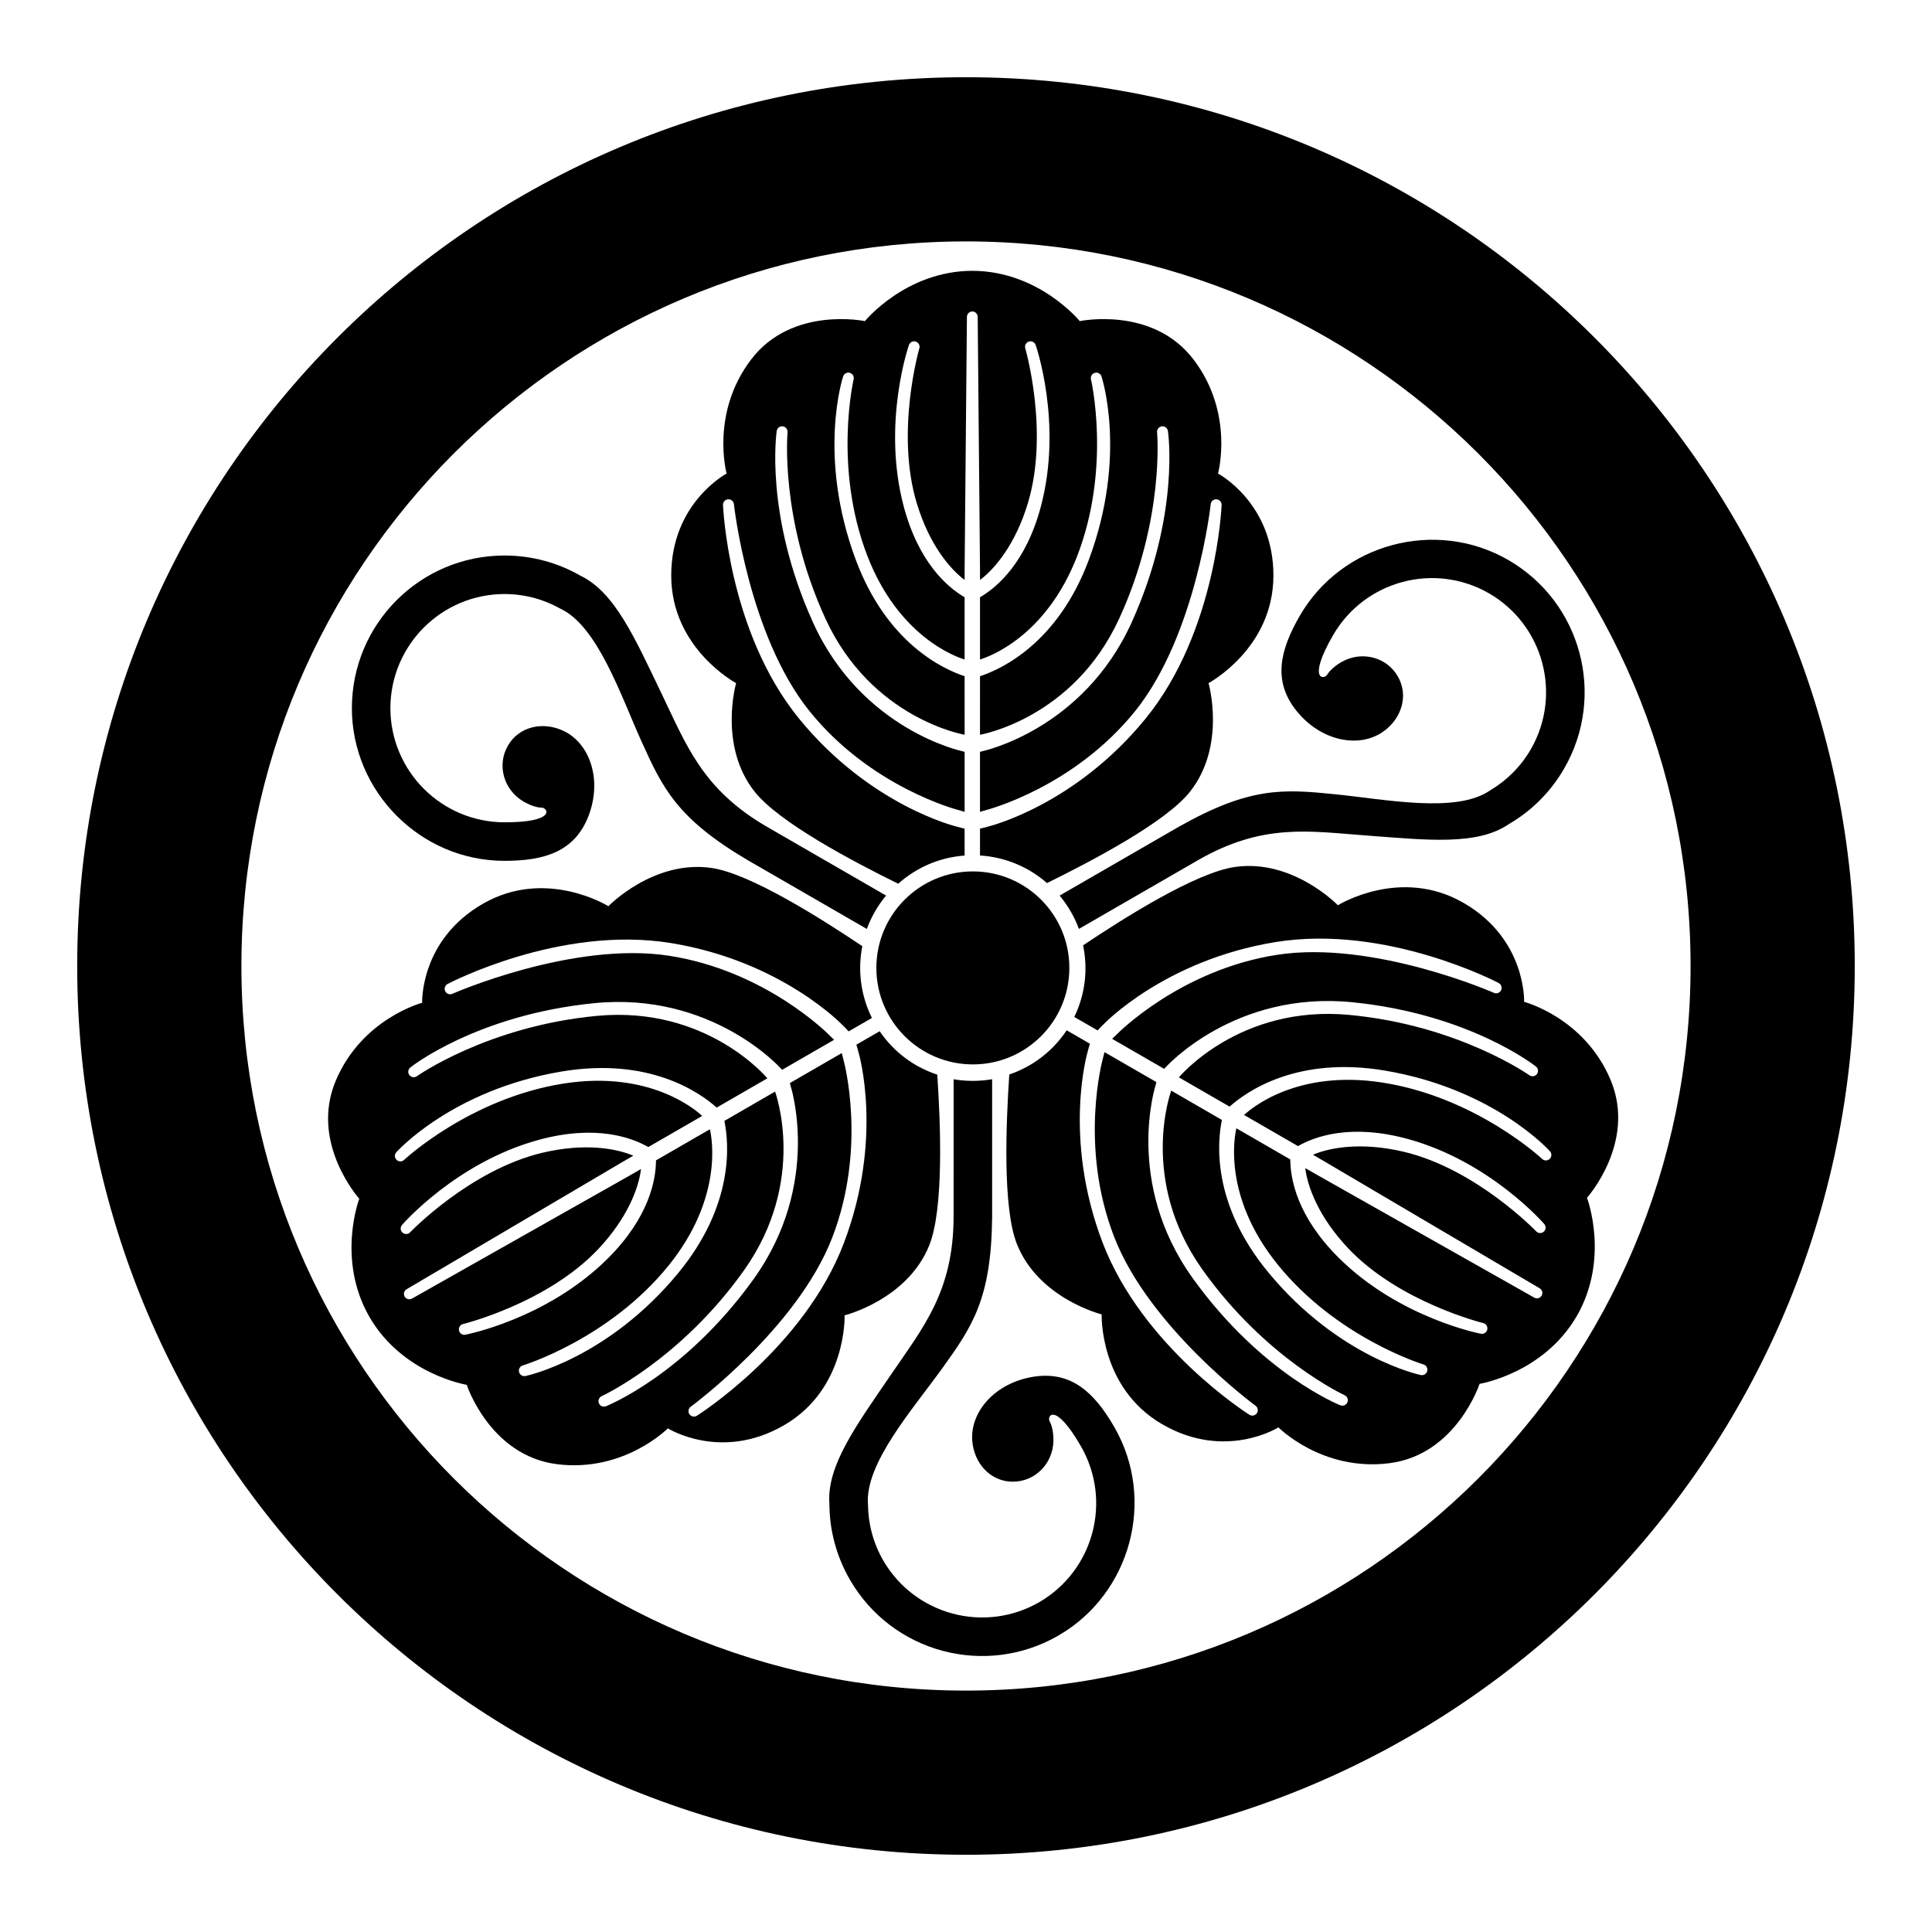 <?xml version="1.0" encoding="UTF-8" standalone="no"?>
<!-- Created with Inkscape (http://www.inkscape.org/) -->

<svg
   version="1.1"
   id="svg16387"
   width="793.701"
   height="793.701"
   viewBox="0 0 793.701 793.701"
   sodipodi:docname="Maruni Katade Tsurukashiwa.svg"
   inkscape:version="1.2 (dc2aeda, 2022-05-15)"
   xmlns:inkscape="http://www.inkscape.org/namespaces/inkscape"
   xmlns:sodipodi="http://sodipodi.sourceforge.net/DTD/sodipodi-0.dtd"
   xmlns="http://www.w3.org/2000/svg"
   xmlns:svg="http://www.w3.org/2000/svg">
  <defs
     id="defs16391">
    <clipPath
       clipPathUnits="userSpaceOnUse"
       id="clipPath16978">
      <path
         d="M -561.413,585.852 H 33.863 V -9.424 H -561.413 Z"
         id="path16980"
         style="stroke-width:1" />
    </clipPath>
    <clipPath
       clipPathUnits="userSpaceOnUse"
       id="clipPath16984">
      <path
         d="M -557.064,585.848 H 38.211 V -9.428 H -557.064 Z"
         id="path16986"
         style="stroke-width:1" />
    </clipPath>
    <clipPath
       clipPathUnits="userSpaceOnUse"
       id="clipPath16991">
      <path
         d="M -556.401,578.014 H 38.875 V -17.262 H -556.401 Z"
         id="path16993"
         style="stroke-width:1" />
    </clipPath>
    <clipPath
       clipPathUnits="userSpaceOnUse"
       id="clipPath16997">
      <path
         d="M -586.545,579.503 H 8.731 V -15.773 H -586.545 Z"
         id="path16999"
         style="stroke-width:1" />
    </clipPath>
    <clipPath
       clipPathUnits="userSpaceOnUse"
       id="clipPath17003">
      <path
         d="M -584.194,578.938 H 11.082 V -16.338 h -595.276 z"
         id="path17005"
         style="stroke-width:1" />
    </clipPath>
    <clipPath
       clipPathUnits="userSpaceOnUse"
       id="clipPath17009">
      <path
         d="M -538.222,577.948 H 57.054 V -17.328 H -538.222 Z"
         id="path17011"
         style="stroke-width:1" />
    </clipPath>
    <clipPath
       clipPathUnits="userSpaceOnUse"
       id="clipPath17015">
      <path
         d="m -326.977,297.64 h 595.276 v -595.276 h -595.276 z"
         id="path17017"
         style="stroke-width:1" />
    </clipPath>
    <clipPath
       clipPathUnits="userSpaceOnUse"
       id="clipPath17021">
      <path
         d="m -275.191,272.173 h 595.276 v -595.276 h -595.276 z"
         id="path17023"
         style="stroke-width:1" />
    </clipPath>
    <clipPath
       clipPathUnits="userSpaceOnUse"
       id="clipPath17027">
      <path
         d="m -287.019,329.936 h 595.276 v -595.276 h -595.276 z"
         id="path17029"
         style="stroke-width:1" />
    </clipPath>
    <clipPath
       clipPathUnits="userSpaceOnUse"
       id="clipPath17033">
      <path
         d="m -331.131,290.81 h 595.276 v -595.276 H -331.131 Z"
         id="path17035"
         style="stroke-width:1" />
    </clipPath>
    <clipPath
       clipPathUnits="userSpaceOnUse"
       id="clipPath17039">
      <path
         d="M -271.52,275.755 H 323.756 V -319.521 H -271.52 Z"
         id="path17041"
         style="stroke-width:1" />
    </clipPath>
    <clipPath
       clipPathUnits="userSpaceOnUse"
       id="clipPath17045">
      <path
         d="m -291.956,331.328 h 595.276 v -595.276 h -595.276 z"
         id="path17047"
         style="stroke-width:1" />
    </clipPath>
    <clipPath
       clipPathUnits="userSpaceOnUse"
       id="clipPath17051">
      <path
         d="m -329.867,285.841 h 595.276 v -595.276 h -595.276 z"
         id="path17053"
         style="stroke-width:1" />
    </clipPath>
    <clipPath
       clipPathUnits="userSpaceOnUse"
       id="clipPath17057">
      <path
         d="m -139.77,139.768 h 595.276 v -595.276 H -139.77 Z"
         id="path17059"
         style="stroke-width:1" />
    </clipPath>
    <clipPath
       clipPathUnits="userSpaceOnUse"
       id="clipPath17063">
      <path
         d="M -564.573,585.848 H 30.703 V -9.428 H -564.573 Z"
         id="path17065"
         style="stroke-width:1" />
    </clipPath>
    <clipPath
       clipPathUnits="userSpaceOnUse"
       id="clipPath17069">
      <path
         d="M -553.898,585.848 H 41.378 V -9.428 H -553.898 Z"
         id="path17071"
         style="stroke-width:1" />
    </clipPath>
    <clipPath
       clipPathUnits="userSpaceOnUse"
       id="clipPath17075">
      <path
         d="M -567.775,585.852 H 27.501 V -9.424 H -567.775 Z"
         id="path17077"
         style="stroke-width:1" />
    </clipPath>
    <clipPath
       clipPathUnits="userSpaceOnUse"
       id="clipPath17081">
      <path
         d="M -550.264,577.325 H 45.012 V -17.951 H -550.264 Z"
         id="path17083"
         style="stroke-width:1" />
    </clipPath>
    <clipPath
       clipPathUnits="userSpaceOnUse"
       id="clipPath17088">
      <path
         d="M -545.417,584.573 H 49.859 V -10.703 H -545.417 Z"
         id="path17090"
         style="stroke-width:1" />
    </clipPath>
    <clipPath
       clipPathUnits="userSpaceOnUse"
       id="clipPath17094">
      <path
         d="M -542.933,584.573 H 52.343 V -10.703 H -542.933 Z"
         id="path17096"
         style="stroke-width:1" />
    </clipPath>
    <clipPath
       clipPathUnits="userSpaceOnUse"
       id="clipPath17100">
      <path
         d="M -557.495,577.85 H 37.781 V -17.426 H -557.495 Z"
         id="path17102"
         style="stroke-width:1" />
    </clipPath>
    <clipPath
       clipPathUnits="userSpaceOnUse"
       id="clipPath17106">
      <path
         d="M -568.227,575.819 H 27.049 V -19.457 H -568.227 Z"
         id="path17108"
         style="stroke-width:1" />
    </clipPath>
    <clipPath
       clipPathUnits="userSpaceOnUse"
       id="clipPath17112">
      <path
         d="M -574.546,585.852 H 20.73 V -9.424 H -574.546 Z"
         id="path17114"
         style="stroke-width:1" />
    </clipPath>
    <clipPath
       clipPathUnits="userSpaceOnUse"
       id="clipPath17118">
      <path
         d="M -572.817,586.135 H 22.459 V -9.141 H -572.817 Z"
         id="path17120"
         style="stroke-width:1" />
    </clipPath>
    <clipPath
       clipPathUnits="userSpaceOnUse"
       id="clipPath17124">
      <path
         d="M -576.369,585.588 H 18.907 V -9.688 h -595.276 z"
         id="path17126"
         style="stroke-width:1" />
    </clipPath>
    <clipPath
       clipPathUnits="userSpaceOnUse"
       id="clipPath17130">
      <path
         d="M -548.983,585.852 H 46.293 V -9.424 H -548.983 Z"
         id="path17132"
         style="stroke-width:1" />
    </clipPath>
    <clipPath
       clipPathUnits="userSpaceOnUse"
       id="clipPath17136">
      <path
         d="M -528.09,575.381 H 67.186 V -19.895 H -528.09 Z"
         id="path17138"
         style="stroke-width:1" />
    </clipPath>
    <clipPath
       clipPathUnits="userSpaceOnUse"
       id="clipPath17142">
      <path
         d="M -536.698,584.573 H 58.578 V -10.703 H -536.698 Z"
         id="path17144"
         style="stroke-width:1" />
    </clipPath>
    <clipPath
       clipPathUnits="userSpaceOnUse"
       id="clipPath17148">
      <path
         d="M -540.821,585.848 H 54.455 V -9.428 H -540.821 Z"
         id="path17150"
         style="stroke-width:1" />
    </clipPath>
    <clipPath
       clipPathUnits="userSpaceOnUse"
       id="clipPath17154">
      <path
         d="M -531.192,581.588 H 64.084 V -13.688 H -531.192 Z"
         id="path17156"
         style="stroke-width:1" />
    </clipPath>
  </defs>
  <sodipodi:namedview
     id="namedview16389"
     pagecolor="#ffffff"
     bordercolor="#000000"
     borderopacity="0.25"
     inkscape:showpageshadow="2"
     inkscape:pageopacity="0.0"
     inkscape:pagecheckerboard="0"
     inkscape:deskcolor="#d1d1d1"
     showgrid="false"
     inkscape:zoom="0.29734106"
     inkscape:cx="-75.670679"
     inkscape:cy="443.93465"
     inkscape:window-width="1419"
     inkscape:window-height="456"
     inkscape:window-x="0"
     inkscape:window-y="25"
     inkscape:window-maximized="0"
     inkscape:current-layer="svg16387">
    <inkscape:page
       x="0"
       y="0"
       id="page16393"
       width="793.701"
       height="793.701" />
  </sodipodi:namedview>
  <path
     d="M 186.36 186.357 C 132.44 240.336 99.187 314.549 99.176 396.848 C 99.187 479.16 132.44 553.367 186.36 607.336 C 240.328 661.254 314.534 694.508 396.85 694.529 C 479.151 694.508 553.359 661.254 607.338 607.336 C 661.257 553.367 694.499 479.16 694.521 396.848 C 694.499 314.549 661.257 240.336 607.338 186.357 C 553.359 132.438 479.151 99.195 396.85 99.175 C 314.534 99.195 240.328 132.438 186.36 186.357 M 31.715 396.848 C 31.743 195.178 195.179 31.743 396.85 31.729 C 598.518 31.743 761.955 195.178 761.969 396.848 C 761.944 598.516 598.518 761.953 396.85 761.973 C 195.179 761.953 31.743 598.516 31.715 396.848"
     style="fill:#000000;fill-opacity:1;fill-rule:nonzero;stroke:none"
     id="path16535" />
  <path
     d="m 439.31,397.638 c 0,21.889 -17.739,39.641 -39.641,39.641 -21.884,0 -39.641,-17.752 -39.641,-39.641 0,-21.898 17.758,-39.644 39.641,-39.644 21.902,0 39.641,17.746 39.641,39.644"
     style="fill:#000000;fill-opacity:1;fill-rule:nonzero;stroke:none;stroke-width:0.779"
     id="path20253" />
  <path
     d="m 368.996,363.055 c 7.394,-6.593 16.799,-10.817 27.288,-11.575 l -0.007,-11.068 c -0.979,-0.224 -2.09,-0.48 -3.327,-0.841 0,0 -35.436,-8.476 -64.7,-44.365 -29.264,-35.896 -31.224,-87.747 -31.224,-87.747 -0.044,-1.234 0.914,-2.279 2.155,-2.339 1.236,-0.05 2.277,0.92 2.339,2.146 0,0 5.898,53.624 31.008,84.844 25.234,31.372 60.864,40.571 60.864,40.571 1.076,0.334 2.03,0.608 2.896,0.831 v -24.635 c -0.089,-0.024 -0.036,-0.031 -0.977,-0.272 0,0 -41.362,-8.666 -61.365,-53 -20.022,-44.335 -14.867,-78.459 -14.867,-78.459 v 0.006 c 0.124,-1.234 1.218,-2.142 2.446,-2.011 1.241,0.128 2.131,1.231 2.021,2.467 0,0 -3.301,35.523 15.582,76.585 18.878,41.03 56.842,47.596 57.161,47.664 l -0.011,-24.056 c -8.704,-2.861 -31.881,-13.456 -44.694,-47.781 -15.988,-42.838 -5.234,-75.313 -5.234,-75.313 0.348,-1.186 1.587,-1.879 2.78,-1.524 1.195,0.329 1.88,1.588 1.535,2.771 0,0 -8.359,35.991 5.619,72.304 12.875,33.428 36.552,41.636 39.994,42.677 v -25.573 c -6.862,-3.996 -18.904,-14.075 -25.078,-37.56 -8.952,-34.054 2.188,-66.001 2.188,-66.001 0.362,-1.176 1.626,-1.845 2.808,-1.478 1.183,0.36 1.846,1.629 1.484,2.801 0,0 -9.923,34.177 -1.078,63.545 5.051,16.763 13.436,26.914 19.676,31.59 l 0.011,-4.931 0.936,-103.111 c 0,-1.242 0.972,-2.254 2.215,-2.254 1.244,0 2.219,1.012 2.215,2.254 l 0.941,103.111 0.006,4.931 c 6.242,-4.676 14.632,-14.827 19.676,-31.59 8.844,-29.368 -1.078,-63.545 -1.078,-63.545 -0.36,-1.172 0.306,-2.441 1.493,-2.801 1.174,-0.368 2.435,0.301 2.797,1.478 0,0 11.142,31.947 2.19,66.001 -6.17,23.484 -18.212,33.564 -25.079,37.56 v 25.573 c 3.442,-1.041 27.121,-9.249 39.998,-42.677 13.974,-36.313 5.616,-72.304 5.616,-72.304 -0.345,-1.183 0.338,-2.442 1.541,-2.771 1.187,-0.354 2.431,0.339 2.775,1.524 0,0 10.753,32.475 -5.235,75.313 -12.807,34.325 -35.99,44.92 -44.694,47.781 l -0.009,24.056 c 0.317,-0.069 38.285,-6.634 57.16,-47.664 18.884,-41.062 15.586,-76.585 15.586,-76.585 -0.116,-1.236 0.782,-2.339 2.017,-2.467 1.228,-0.131 2.321,0.776 2.456,2.011 v -0.006 c 0,0 5.147,34.124 -14.871,78.459 -20.01,44.334 -61.369,53 -61.369,53 -0.944,0.241 -0.887,0.248 -0.978,0.272 l 0.005,24.635 c 0.86,-0.224 1.814,-0.498 2.891,-0.831 0,0 35.628,-9.199 60.864,-40.571 25.112,-31.22 31.007,-84.844 31.007,-84.844 0.064,-1.226 1.105,-2.196 2.34,-2.146 1.244,0.06 2.198,1.106 2.155,2.339 0,0 -1.959,51.85 -31.225,87.747 -29.264,35.889 -64.695,44.365 -64.695,44.365 -1.237,0.361 -2.353,0.617 -3.332,0.841 l -0.005,11.037 c 10.51,0.655 20.069,4.814 27.52,11.328 18.053,-8.881 48.827,-24.929 58.802,-37.595 14.912,-18.937 7.567,-44.542 7.567,-44.542 0,0 26.608,-14.177 26.651,-44.125 0.059,-29.95 -22.758,-41.972 -22.758,-41.972 0,0 6.781,-24.7 -10.029,-46.811 -16.803,-22.12 -46.769,-15.809 -46.769,-15.809 0,0 -16.806,-20.62 -44.139,-20.665 -27.331,0.045 -44.135,20.665 -44.135,20.665 0,0 -29.97,-6.311 -46.775,15.809 -16.809,22.111 -10.028,46.811 -10.028,46.811 0,0 -22.812,12.022 -22.759,41.972 0.044,29.947 26.657,44.125 26.657,44.125 0,0 -7.35,25.604 7.56,44.542 10.06,12.776 41.064,29.041 59.036,37.872"
     style="fill:#000000;fill-opacity:1;fill-rule:nonzero;stroke:none;stroke-width:0.779"
     id="path20257" />
  <path
     d="m 207.269,337.821 c 21.471,0 17.805,-5.998 15.262,-6.022 -2.135,-0.019 -5.153,-1.107 -7.768,-2.703 -7.857,-4.803 -10.707,-14.795 -6.099,-22.77 4.599,-7.968 14.432,-10.011 22.766,-6.098 10.877,5.111 16.106,20.076 10.313,35.056 -5.651,14.597 -18.081,18.365 -34.475,18.365 -34.632,-0.009 -62.709,-28.545 -62.709,-62.722 0.01,-34.633 28.077,-62.703 62.709,-62.711 11.335,0.003 21.964,3.007 31.14,8.265 14.254,6.805 22.541,26.016 33.087,47.859 10.545,21.847 16.95,39.923 43.8,55.448 l 48.716,28.13 c -3.371,4.043 -6.047,8.677 -7.9,13.711 L 307.078,353.318 c -28.802,-16.996 -34.828,-29.427 -43.491,-48.638 -8.664,-19.211 -18.08,-47.459 -33.352,-54.62 -6.785,-3.821 -14.615,-6.009 -22.966,-6.025 -25.892,0.047 -46.845,21.001 -46.893,46.892 0.048,25.896 21.001,46.847 46.893,46.894"
     style="fill:#000000;fill-opacity:1;fill-rule:nonzero;stroke:none;stroke-width:0.779"
     id="path20261" />
  <path
     d="m 385.054,441.49 c -9.401,-3.107 -17.765,-9.14 -23.668,-17.846 l -9.577,5.537 c 0.295,0.96 0.626,2.053 0.935,3.304 0,0 10.378,34.926 -6.074,78.212 -16.455,43.291 -60.373,70.915 -60.373,70.915 -1.05,0.652 -2.436,0.348 -3.109,-0.697 -0.66,-1.046 -0.344,-2.432 0.689,-3.099 0,0 43.496,-31.917 57.974,-69.274 14.549,-37.537 4.705,-72.993 4.705,-72.993 -0.251,-1.1 -0.491,-2.062 -0.729,-2.922 l -21.332,12.316 c 0.022,0.089 -0.01,0.046 0.247,0.984 0,0 13.179,40.153 -15.212,79.641 -28.385,39.506 -60.515,52.103 -60.515,52.103 l 0.006,-0.005 c -1.135,0.512 -2.463,0.018 -2.961,-1.113 -0.514,-1.135 -0.006,-2.457 1.12,-2.984 0,0 32.417,-14.901 58.538,-51.784 26.091,-36.862 12.796,-73.024 12.694,-73.335 l -20.826,12.038 c 1.873,8.968 4.286,34.339 -19.033,62.594 -29.105,35.268 -62.606,42.194 -62.606,42.194 -1.203,0.286 -2.419,-0.437 -2.711,-1.647 -0.309,-1.2 0.438,-2.424 1.633,-2.718 0,0 35.347,-10.754 59.809,-41.016 22.511,-27.864 17.78,-52.473 16.958,-55.974 l -22.145,12.787 c -0.029,7.942 -2.736,23.41 -19.989,40.495 -25.01,24.781 -58.251,31.106 -58.251,31.106 -1.2,0.277 -2.406,-0.485 -2.68,-1.69 -0.281,-1.206 0.486,-2.415 1.683,-2.684 0,0 34.556,-8.497 55.566,-30.84 11.997,-12.755 16.593,-25.093 17.519,-32.836 l -4.267,2.456 -89.772,50.745 c -1.076,0.623 -2.437,0.287 -3.054,-0.795 -0.627,-1.075 -0.239,-2.428 0.839,-3.045 l 88.829,-52.367 4.266,-2.467 c -7.169,-3.067 -20.155,-5.259 -37.197,-1.247 -29.857,7.025 -54.491,32.706 -54.491,32.706 -0.833,0.901 -2.263,0.954 -3.172,0.108 -0.901,-0.835 -0.958,-2.261 -0.119,-3.159 0,0 22.1,-25.622 56.061,-34.899 23.429,-6.399 38.176,-1.009 45.07,2.94 l 22.146,-12.786 c -2.622,-2.463 -21.567,-18.866 -56.958,-13.302 -38.437,6.054 -65.423,31.29 -65.423,31.29 -0.852,0.89 -2.287,0.926 -3.17,0.052 -0.901,-0.851 -0.928,-2.276 -0.071,-3.167 0,0 22.749,-25.55 67.843,-33.121 36.131,-6.071 56.895,8.708 63.728,14.814 l 20.834,-12.02 c -0.215,-0.241 -24.885,-29.839 -69.855,-25.671 -45.005,4.18 -74.119,24.795 -74.119,24.795 -1.015,0.72 -2.419,0.495 -3.143,-0.514 -0.729,-0.998 -0.494,-2.396 0.511,-3.128 l -0.008,0.002 c 0,0 26.982,-21.518 75.386,-26.35 48.398,-4.839 76.583,26.645 76.583,26.645 0.684,0.697 0.656,0.644 0.729,0.711 l 21.326,-12.32 c -0.623,-0.633 -1.337,-1.322 -2.162,-2.088 0,0 -25.787,-26.256 -65.57,-32.424 -39.588,-6.139 -88.981,15.567 -88.981,15.567 -1.094,0.561 -2.455,0.14 -3.027,-0.954 -0.57,-1.107 -0.141,-2.457 0.953,-3.034 0,0 45.877,-24.231 91.598,-16.834 45.716,7.401 70.769,33.848 70.769,33.848 0.932,0.888 1.712,1.727 2.397,2.464 l 9.557,-5.513 c -4.685,-9.43 -5.866,-19.791 -3.946,-29.499 -16.72,-11.193 -46.002,-29.822 -61.959,-32.127 -23.859,-3.445 -42.359,15.718 -42.359,15.718 0,0 -25.581,-15.953 -51.544,-1.016 -25.964,14.922 -24.965,40.693 -24.965,40.693 0,0 -24.781,6.477 -35.523,32.089 -10.754,25.613 9.692,48.411 9.692,48.411 0,0 -9.455,24.862 4.176,48.556 13.7,23.646 39.964,27.888 39.964,27.888 0,0 9.517,29.113 37.078,32.604 27.551,3.502 45.551,-14.72 45.551,-14.72 0,0 21.814,13.744 47.723,-1.276 25.919,-15.012 24.891,-45.151 24.891,-45.151 0,0 25.847,-6.434 34.796,-28.813 6.029,-15.101 4.616,-50.081 3.274,-70.064"
     style="fill:#000000;fill-opacity:1;fill-rule:nonzero;stroke:none;stroke-width:0.779"
     id="path20265" />
  <path
     d="m 444.069,594.161 c -10.733,-18.588 -14.098,-12.416 -12.843,-10.202 1.045,1.855 1.615,5.015 1.54,8.078 -0.235,9.203 -7.465,16.667 -16.667,16.667 -9.203,0 -15.894,-7.495 -16.667,-16.667 -1.012,-11.974 9.334,-23.989 25.203,-26.457 15.466,-2.404 24.943,6.477 33.139,20.667 17.309,30.002 6.636,68.584 -22.964,85.67 -29.998,17.313 -68.339,7.041 -85.661,-22.952 -5.664,-9.817 -8.377,-20.525 -8.415,-31.1 -1.23,-15.745 11.261,-32.527 24.909,-52.583 13.644,-20.053 26.096,-34.641 26.112,-65.651 l 0.011,-56.257 c 5.18,0.898 10.531,0.898 15.818,-0.013 v 56.622 c -0.317,33.437 -8.068,44.875 -20.374,61.979 -12.306,17.109 -32.064,39.389 -30.624,56.195 0.079,7.785 2.101,15.664 6.258,22.899 12.991,22.4 41.616,30.072 64.061,17.164 22.401,-12.984 30.073,-41.61 17.165,-64.059"
     style="fill:#000000;fill-opacity:1;fill-rule:nonzero;stroke:none;stroke-width:0.779"
     id="path20269" />
  <path
     d="m 444.952,388.365 c 2.014,9.698 0.973,19.957 -3.62,29.42 l 9.588,5.531 c 0.677,-0.74 1.465,-1.572 2.391,-2.463 0,0 25.059,-26.453 70.774,-33.849 45.721,-7.398 91.6,16.83 91.6,16.83 1.094,0.581 1.516,1.932 0.951,3.038 -0.577,1.094 -1.937,1.513 -3.031,0.951 0,0 -49.389,-21.705 -88.979,-15.568 -39.784,6.167 -65.566,32.423 -65.566,32.423 -0.832,0.769 -1.546,1.456 -2.17,2.093 l 21.335,12.314 c 0.062,-0.064 0.043,-0.013 0.723,-0.705 0,0 28.188,-31.487 76.583,-26.646 48.403,4.827 75.382,26.355 75.382,26.355 l -0.009,-0.004 c 1.012,0.723 1.248,2.124 0.52,3.123 -0.722,1.012 -2.127,1.231 -3.148,0.516 0,0 -29.109,-20.62 -74.114,-24.797 -44.971,-4.167 -69.639,25.43 -69.861,25.67 l 20.84,12.023 c 6.829,-6.111 27.595,-20.886 63.729,-14.819 45.092,7.572 67.842,33.123 67.842,33.123 0.848,0.895 0.83,2.314 -0.072,3.17 -0.882,0.87 -2.318,0.832 -3.167,-0.055 0,0 -26.99,-25.237 -65.423,-31.288 -35.394,-5.561 -54.337,10.837 -56.964,13.298 l 22.15,12.787 c 6.89,-3.949 21.641,-9.336 45.067,-2.94 33.965,9.276 56.061,34.899 56.061,34.899 0.842,0.899 0.786,2.328 -0.123,3.167 -0.901,0.842 -2.33,0.786 -3.164,-0.118 0,0 -24.635,-25.681 -54.495,-32.704 -17.044,-4.007 -30.03,-1.819 -37.197,1.25 l 4.263,2.47 88.834,52.362 c 1.077,0.623 1.466,1.968 0.838,3.047 -0.622,1.08 -1.985,1.421 -3.056,0.794 l -89.768,-50.74 -4.271,-2.459 c 0.925,7.742 5.526,20.084 17.518,32.833 21.01,22.344 55.573,30.837 55.573,30.837 1.195,0.273 1.958,1.488 1.676,2.692 -0.268,1.205 -1.479,1.963 -2.675,1.686 0,0 -33.242,-6.325 -58.255,-31.101 -17.253,-17.086 -19.959,-32.555 -19.992,-40.499 L 507.928,463.522 c -0.824,3.503 -5.552,28.116 16.96,55.975 24.463,30.262 59.81,41.016 59.81,41.016 1.195,0.295 1.942,1.518 1.628,2.721 -0.287,1.206 -1.505,1.934 -2.706,1.642 0,0 -33.503,-6.926 -62.608,-42.192 -23.324,-28.251 -20.905,-53.627 -19.032,-62.594 l -20.824,-12.037 c -0.102,0.31 -13.403,36.476 12.694,73.335 26.122,36.881 58.529,51.789 58.529,51.789 1.134,0.521 1.642,1.848 1.131,2.983 -0.504,1.126 -1.829,1.619 -2.968,1.116 l 0.005,0.006 c 0,0 -32.125,-12.606 -60.509,-52.105 -28.392,-39.491 -15.221,-79.644 -15.221,-79.644 0.266,-0.941 0.229,-0.895 0.256,-0.987 l -21.337,-12.313 c -0.233,0.856 -0.475,1.82 -0.722,2.917 0,0 -9.849,35.46 4.704,72.999 14.478,37.353 57.973,69.27 57.973,69.27 1.033,0.667 1.346,2.059 0.688,3.105 -0.68,1.044 -2.056,1.349 -3.105,0.692 0,0 -43.92,-27.622 -60.377,-70.911 -16.451,-43.293 -6.074,-78.21 -6.074,-78.21 0.305,-1.249 0.641,-2.35 0.938,-3.307 l -9.552,-5.52 c -5.827,8.77 -14.21,14.972 -23.58,18.166 -1.329,20.076 -2.82,54.749 3.16,69.723 8.948,22.379 34.792,28.819 34.792,28.819 0,0 -1.026,30.134 24.895,45.146 25.901,15.025 47.722,1.276 47.722,1.276 0,0 18.002,18.22 45.554,14.721 27.555,-3.493 37.077,-32.603 37.077,-32.603 0,0 26.258,-4.242 39.963,-27.891 13.631,-23.695 4.172,-48.551 4.172,-48.551 0,0 20.451,-22.803 9.697,-48.415 -10.743,-25.612 -35.524,-32.089 -35.524,-32.089 0,0 0.999,-25.769 -24.965,-40.696 -25.962,-14.937 -51.544,1.022 -51.544,1.022 0,0 -18.499,-19.169 -42.357,-15.723 -16.093,2.324 -45.675,21.041 -62.316,32.191"
     style="fill:#000000;fill-opacity:1;fill-rule:nonzero;stroke:none;stroke-width:0.779"
     id="path20273" />
  <path
     d="m 547.665,260.922 c -10.725,18.588 -3.703,18.418 -2.41,16.226 1.082,-1.837 3.53,-3.91 6.223,-5.376 8.087,-4.4 18.169,-1.872 22.768,6.1 4.606,7.972 1.457,17.511 -6.1,22.768 -9.864,6.862 -25.442,3.91 -35.514,-8.598 -9.816,-12.196 -6.863,-24.842 1.33,-39.036 17.323,-29.99 56.079,-40.038 85.674,-22.948 29.992,17.323 40.269,55.663 22.956,85.663 -5.672,9.817 -13.584,17.521 -22.732,22.837 -13.016,8.944 -33.797,6.515 -57.99,4.723 -24.188,-1.79 -43.048,-5.28 -69.917,10.21 l -48.722,28.123 c -1.814,-4.941 -4.489,-9.575 -7.918,-13.694 l 49.034,-28.312 c 29.117,-16.445 42.899,-15.448 63.866,-13.342 20.966,2.099 50.142,8.067 63.977,-1.58 6.699,-3.962 12.516,-9.653 16.702,-16.871 12.906,-22.45 5.234,-51.072 -17.163,-64.06 -22.447,-12.906 -51.074,-5.236 -64.063,17.166"
     style="fill:#000000;fill-opacity:1;fill-rule:nonzero;stroke:none;stroke-width:0.779"
     id="path20277" />
</svg>
